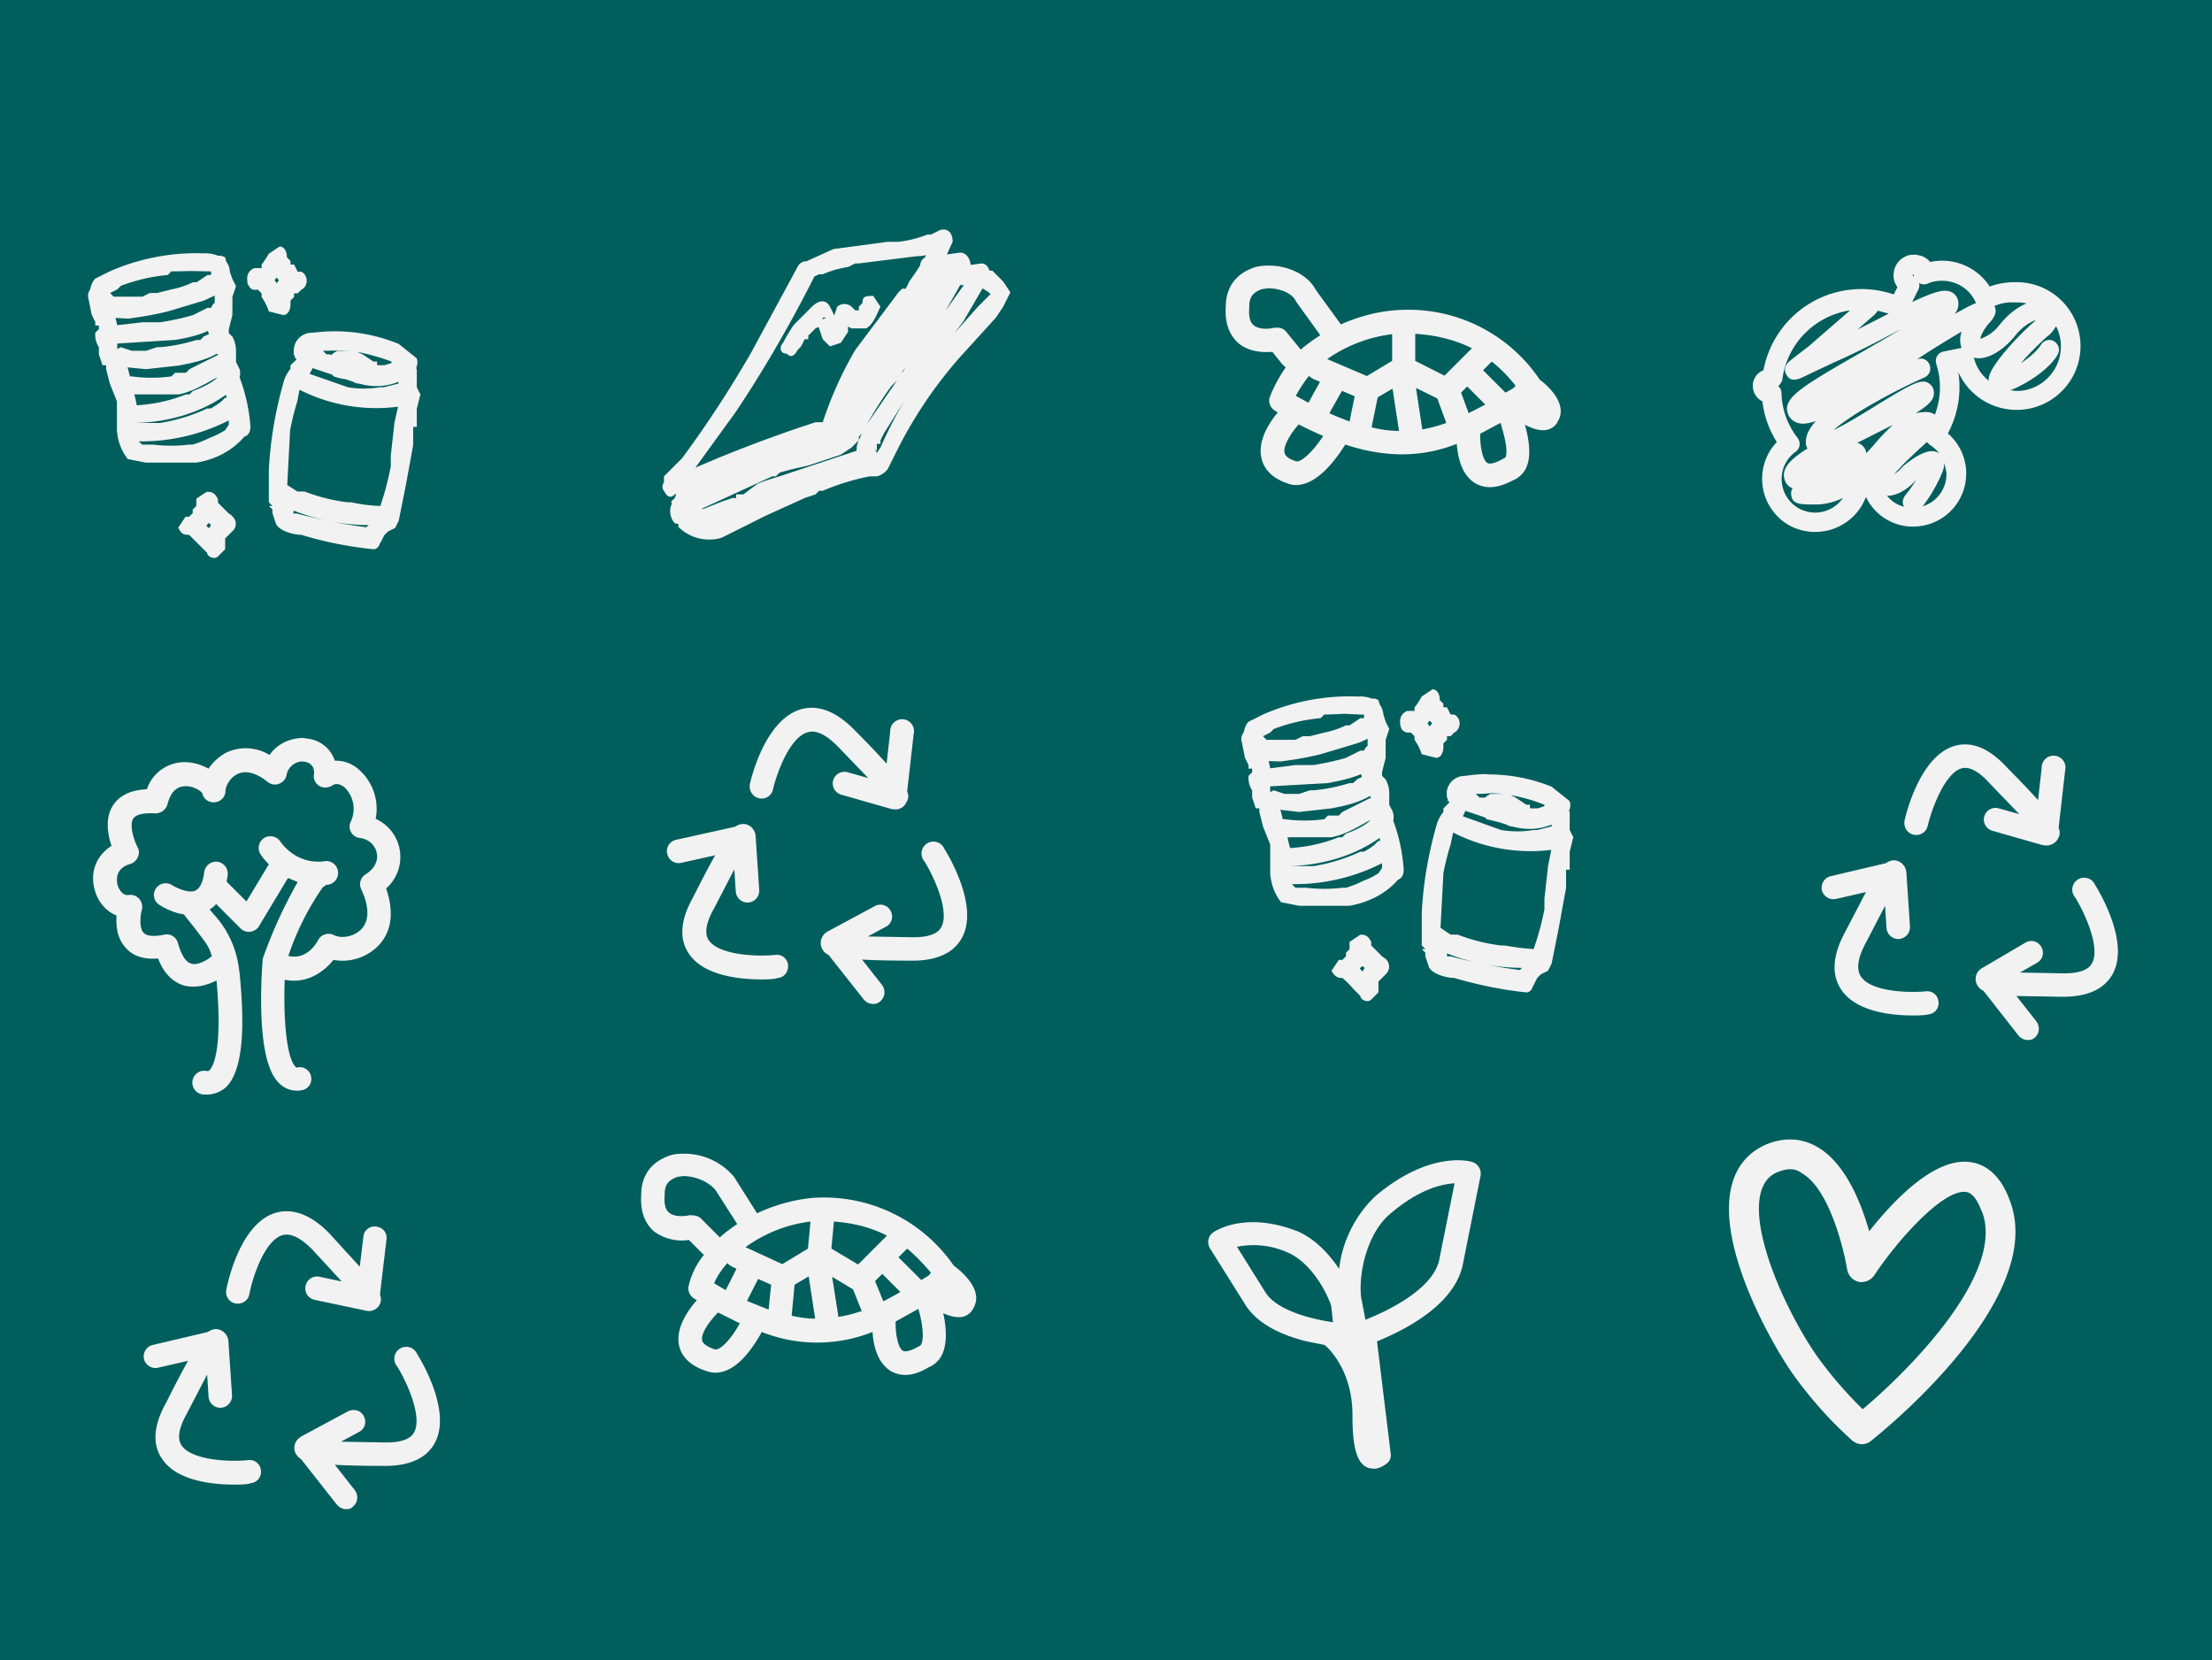 <svg xmlns="http://www.w3.org/2000/svg" xml:space="preserve" viewBox="0 0 613 460">
  <path fill="#005e5d" d="M0 0h613v460H0z"/>
  <g fill="#f2f2f2">
    <path d="m248.1 224.3-.9-.1h-.1l-14-4c-1.7-.5-2.7-2.3-2.2-4s2.3-2.7 4-2.2l5.7 1.6-7.9-8.2c-3.5-3.7-6.4-5.2-8.8-4.5-5.3 1.4-8.9 12.3-9.7 15.9a3.2 3.2 0 0 1-3.9 2.4 3.4 3.4 0 0 1-2.5-3.9c.4-1.8 4.3-18 14.3-20.8 4.9-1.3 10 .8 15.2 6.3 3.6 3.6 6.3 6.5 8.4 8.8l1-8.9a3.3 3.3 0 1 1 6.5.7l-1.8 15.9c.6 1.5.2 2.3-.3 3.2a3.3 3.3 0 0 1-3 1.8z"/>
    <path d="M211 271.4c-6 0-16.2-1-20.2-7.3-2.7-4.1-2.2-9.4 1.4-15.7 2.3-4.6 4.3-8.4 6-11.4l-9.4 2.1c-1.8.4-3.5-.7-3.9-2.5s.7-3.5 2.5-3.9l16.3-3.6c.9-.6 1.8-.9 3-.7 1.5.4 2.6 1.7 2.7 3.3l1 14.9a3.3 3.3 0 0 1-3 3.5 3.3 3.3 0 0 1-3.5-3l-.4-6.2-5.4 10.4-.1.2c-1.6 2.8-3.2 6.6-1.6 9 2.6 4 12.7 4.7 18.5 4.1 1.8-.2 3.4 1.1 3.5 2.9s-1.1 3.4-2.9 3.5c-.7.3-2.3.4-4.5.4z"/>
    <path d="M242 278.2c-1 0-1.9-.4-2.6-1.2l-9.8-12.4a3.6 3.6 0 0 1-.2-6.5l13-7c1.6-.9 3.6-.3 4.4 1.3.9 1.6.3 3.6-1.3 4.4l-5 2.7 11.5.2h.1c3.2.1 7.3-.2 8.7-2.7 2.4-4.1-1.6-13.4-4.6-18.3a3.3 3.3 0 1 1 5.5-3.5c1 1.6 9.9 16.2 4.7 25-2.5 4.2-7.4 6.2-14.6 6-5.2 0-9.5-.1-12.9-.3l5.5 7c1.1 1.4.9 3.5-.5 4.6-.5.5-1.2.7-1.9.7z"/>
    <path d="m567.1 234.3-.9-.1h-.1l-14-4c-1.7-.5-2.7-2.3-2.2-4s2.3-2.7 4-2.2l5.7 1.6-7.9-8.2-.1-.1c-2.1-2.4-5.2-5.1-7.9-4.4-4.7 1.2-8.4 11.3-9.5 16-.4 1.7-2.1 2.8-3.9 2.4s-2.8-2.1-2.5-3.9c.4-1.9 4.4-18.3 14.2-20.8 4.7-1.2 9.5.9 14.4 6.3 3.6 3.6 6.3 6.5 8.4 8.8l1-8.9a3.3 3.3 0 1 1 6.5.7l-1.8 15.9c.6 1.5.2 2.3-.3 3.2-.6 1-1.8 1.7-3.1 1.7z"/>
    <path d="M530.1 281.4c-5.8 0-15.7-1-19.8-7.1-2.8-4.1-2.5-9.4.9-15.8l5.9-11.3-8.3 1.9c-1.7.4-3.5-.7-3.9-2.4s.7-3.5 2.4-3.9l15.3-3.6c.9-.6 1.9-1 3-.7 1.5.4 2.6 1.7 2.7 3.3l1 14.9a3.3 3.3 0 0 1-3 3.5 3.3 3.3 0 0 1-3.5-3l-.4-6.2-5.4 10.4c-2.2 4.1-2.6 7.2-1.3 9.2 3 4.5 14.3 4.5 18 4.1a3.1 3.1 0 0 1 3.5 2.9 3.1 3.1 0 0 1-2.9 3.5c-.5.2-2.1.3-4.2.3z"/>
    <path d="M562 288.2c-1 0-1.9-.4-2.6-1.2l-9.7-12.4c-1-.5-1.8-1.3-2.1-2.5-.4-1.6.4-3.2 1.8-3.9l11.9-7c1.6-.9 3.5-.4 4.4 1.2s.4 3.5-1.2 4.4l-4.7 2.7 11.1.2h.1c3.2.1 7.3-.2 8.7-2.7 2.4-4.1-1.6-13.4-4.6-18.3a3.3 3.3 0 1 1 5.5-3.5c1 1.6 9.9 16.2 4.7 25-2.5 4.2-7.4 6.2-14.6 6l-11.9-.2 5.5 7c1.1 1.4.9 3.5-.5 4.6-.4.4-1.1.6-1.8.6z"/>
    <path d="M102.2 363.3a5 5 0 0 1-1.2-.2l-13.8-2.9c-1.8-.4-2.9-2.1-2.5-3.9s2.1-2.9 3.9-2.5l6.1 1.3-8.2-8.9c-3.3-3.3-6.1-4.6-8.3-3.9-4.6 1.4-8 10.7-9.1 16.3-.3 1.8-2 2.9-3.8 2.6s-2.9-2-2.6-3.8c.4-1.9 3.8-18.3 13.6-21.3 4.7-1.4 9.8.4 14.9 5.6l8.5 9.3 1-8.3a3.1 3.1 0 0 1 3.6-2.8c1.8.2 3.1 1.8 2.8 3.6l-1.8 15.2c.4 1.1.4 2.2-.4 3.3-.6.8-1.6 1.3-2.7 1.3z"/>
    <path d="M65 411.4c-6 0-16.2-1-20.2-7.3-2.7-4.1-2.2-9.4 1.4-15.7a257 257 0 0 1 5.9-11.3l-8.3 1.9c-1.7.4-3.5-.7-3.9-2.4s.7-3.5 2.4-3.9l15.3-3.6c.9-.6 1.9-1 3-.7 1.5.4 2.6 1.7 2.7 3.3l1 14.9a3.3 3.3 0 0 1-3 3.5 3.3 3.3 0 0 1-3.5-3l-.4-6.2-5.4 10.4-.1.2c-1.6 2.8-3.2 6.6-1.6 9 2.6 4 12.7 4.7 18.5 4.1a3.1 3.1 0 0 1 3.5 2.9 3.1 3.1 0 0 1-2.9 3.5c-.6.3-2.2.4-4.4.4z"/>
    <path d="M96 418.2c-1 0-1.9-.4-2.6-1.2l-10-12.7a4 4 0 0 1-1.7-2.1c-.4-1.4.1-2.9 1.3-3.8l.3-.2.1-.1 13-7c1.6-.8 3.6-.3 4.4 1.3.9 1.6.3 3.6-1.3 4.4l-5 2.7 11.4.2h.1c3.2.1 7.3-.2 8.7-2.7 2.4-4.1-1.6-13.4-4.6-18.3a3.3 3.3 0 1 1 5.5-3.5c1 1.6 9.9 16.2 4.7 25-2.5 4.2-7.4 6.2-14.6 6-5.2 0-9.5-.1-12.9-.3l5.5 7c1.1 1.4.9 3.5-.5 4.6-.4.5-1.1.7-1.8.7z"/>
    <path d="m397 191-3 2c-.6 1.1-1.2 2.1-2 3v1h-2a3 3 0 0 0-2 3c0 .5 0 1 .2 1.3 0 .4.2.7.4 1l.7.5a1.6 1.6 0 0 0 .7.2h1l1 1v1a15 15 0 0 1 2 4l4 1c1 0 2-1 2-3v-1l1-1v-1h1l1-1c2-1 2-4 0-5h-1l-1-2h-1v-1l-1-1c0-2-1-3-2-3zm-20.4 2h-.6a59.7 59.7 0 0 0-26 5l-4 2c-.7.7-1.1 1.7-1.3 2.9a3 3 0 0 0-.7 2.1l1 5 1 2v1h1v1l-1 1c-.1 1.4.2 2.8 1 4v2l1 3h1v1l1 4 2 5v8c.2 2.9 1.2 5.7 3 8l5 1h14c5.6-1 10.3-3.6 13.4-7.2 1-.4 1.6-1.3 1.6-2.8a48 48 0 0 0-2.9-13.6c.2-.8.1-1.6-.1-2.4l-1-2v-3a8 8 0 0 0-1-4l-1-1v-1l1-4v-5l1-3-1-2-.6-1.9c-.1-1-.4-2-1-2.8l-.4-1.3c-.7-.4-1.3-.5-1.8-.4a8.7 8.7 0 0 0-3.6-.6zm-4.1 4.8 4.5.2h1v1h-1l-3 2h-1c-1.9.9-3.9 1.6-6 2l-4 1h-2l-2 1h-8l-1-1 2-1 1-1a49 49 0 0 1 13-3l1-1h1l4.5-.2zm23.7 1.9.7.7-.7.9-.2-.3-.4-.6.6-.7zm-17.2 5v2c-.4.2-.7.7-1 1.3h-1l-2 1-2 1c-3 .9-6 1.5-9 2h-5l-7 .9-.4-2 3.4.1c3.7-.5 7.4-1.1 11-2l10-3c1-.3 2-.8 3-1.3zm-1.8 9.8.2.8-1.4.7-1 1h-1c-3.3 1-6.6 1.7-10 2h-1l-3 1h-4l-3-1-1 .5v-1.6l16-.9c3-.6 6.2-1.2 9.2-2.5zm34.9 0c-2 0-4 .2-6.1.5a5 5 0 0 0-5.1 4.9l.1 1.1.3.7-.3.3h.5l.2.3-1.7 1.7v1a10 10 0 0 0-2 4c-2.2 7.8-3.6 15.9-4 24v9l1 1h-1l1 1v1l1 3c1 2 5 3 7 3 6.5 1.9 13.2 3.3 20 4 .8 0 1.5-.6 1.8-1.7l.2-.3 1-2 1-1 2-1 1-2 2-10 2-11v-5h1v-5l1-4-1-2v-5l-.2-.3c.4-.8.5-1.7.2-2.7l-5-4a46.7 46.7 0 0 0-17.9-3.4zm1.4 5.3 3.5.2h-4l-1.7 1.1-.3-.1h-1l-1-1h1l3.5-.2zm5 .5c3.3.6 6.5 1.5 9.5 2.7v.4c-.7.2-1.3.5-2 .6h-2v-1h-1l-3-2-1.4-.7zm-38.9.3.4.4-8 4-1 1h-3l-1 1c-3.7.5-7.3.5-11 0h-.5l-.5-2-.2-.6 5.2.6 9-1c3.7-.7 7.3-1.5 10.6-3.4zm26.5 4.1 5.4 1.8.5.5 3.3.8 2.2.7c.4.3.9.5 1.5.5 3.6 1 7.3 1 11-.5v.5l-4 1h-1c-3 .5-6 .5-9 0l-10.6-3.8.7-1.5zm-26.3 2.5-.8.8a24 24 0 0 1-6 3l-1 1h-1a43 43 0 0 1-13.5 3l-.5-2-.2-1H369c4.1-.8 7.5-3 10.8-4.8zm22.9 3.5a47 47 0 0 0 27.2 4.8l-.9 4.5-1 9v3a80 80 0 0 1-3 11 76 76 0 0 1-8-1h-1c-4.1-.5-8.1-1.5-12-3h-2l-2.8-1.9.8-15.1a72 72 0 0 1 2-8l.7-3.3zm-20.4 1.5.2.8h-.5l-1 1c-.9.8-1.9 1.4-3 2h-1a49 49 0 0 1-13 4h-6.7c8.5-.2 17.7-2.6 25-7.8zm.7 7v1.3l-1 1.5c-1.3.8-2.6 1.5-4 2-1.6.8-3.3 1.5-5 2h-1c-3.3.4-6.7.4-10 0h-3l-1-1a53.4 53.4 0 0 0 25-5.8zm-6 19.8-3 2v2l-1 1v1l-1 1h-1l-2 3a6.6 6.6 0 0 0 .8 1.2l.7.5c.5.3 1 .3 1.5.3 1.1.9 2.1 1.9 3 3l2 2c0 1 2 2 3 1l2-2v-3l1-1 1-1c1.2-1.1 1.3-3 .1-4.2l-1.1-.8-3-3v-1c-1-2-2-2-3-2zm24 5.2a57 57 0 0 0 20.8 4l-.6.6A144 144 0 0 1 402 265h-1v-.8zm-23.5 3.5.7.5-.6 1-.8-.8.7-.7z" class="st1"/>
    <path d="m77.5 68.3-3 2c-.6 1-1.2 2-2 3v1h-2a3 3 0 0 0-2 3l.1 1.3.5.9.6.6a1.6 1.6 0 0 0 .8.2h1l1 1v1a15 15 0 0 1 2 4l4 1c1 0 2-1 2-3v-1l1-1v-1h1l1-1c2-1 2-4 0-5h-1l-1-2h-1v-1l-1-1c0-2-1-3-2-3zM57 70.2h-.6a59.7 59.7 0 0 0-26 5l-4 2c-.7.7-1.2 1.8-1.4 3a3 3 0 0 0-.6 2l1 5 1 2v1h1v1l-1 1c-.1 1.4.2 2.8 1 4v2l1 3h1v1l1 4 2 5v8c.2 3 1.2 5.7 3 8l5 1h14c5.6-.9 10.3-3.6 13.3-7.2 1.1-.3 1.7-1.3 1.7-2.8a48 48 0 0 0-3-13.6c.2-.8.2-1.6 0-2.3l-1-2v-3a8 8 0 0 0-1-4l-1-1v-1l1-4v-5l1-3-1-2-.7-2c0-1-.4-2-1-2.8l-.3-1.2c-.8-.4-1.4-.5-1.9-.4a8.7 8.7 0 0 0-3.5-.7zm-4 4.9 4.5.1h1v1h-1l-3 2h-1c-2 1-4 1.6-6 2l-4 1h-2l-2 1h-8l-1-1 2-1 1-1a49 49 0 0 1 13-3l1-1h1l4.5-.1zm23.7 1.8.6.8-.7.8-.1-.3-.4-.6.6-.7zm-17.2 5v2c-.4.3-.7.7-1 1.4h-1l-2 1-2 1c-3 .9-6 1.5-9 2h-5l-7 .8-.5-2 3.5.2c3.7-.5 7.4-1.1 11-2l10-3 3-1.4zm-1.9 9.8.3.9-1.4.6-1 1h-1c-3.3 1-6.6 1.7-10 2h-1l-3 1h-4l-3-1-1 .5v-1.5l16-1c2.9-.5 6.1-1.1 9.1-2.5zm35 .1c-2 0-4.1.2-6.1.4a5 5 0 0 0-5.1 5v1l.4.7-.3.3h.5c0 .2 0 .3.2.4l-1.7 1.6v1a10 10 0 0 0-2 4c-2.2 7.8-3.6 16-4 24v9l1 1h-1l1 1v1l1 3c1 2 5 3 7 3 6.5 2 13.2 3.3 20 4 .7 0 1.5-.5 1.8-1.7l.2-.2 1-2 1-1 2-1 1-2 2-10 2-11v-5h1v-5l1-4-1-2v-5l-.2-.3c.4-.8.5-1.7.2-2.7l-5-4a46.7 46.7 0 0 0-18-3.5zm1.4 5.3 3.5.1h-4c-.6.3-1.2.7-1.7 1.2l-.3-.2h-1l-1-1h1l3.5-.1zm5 .4c3.3.7 6.4 1.5 9.5 2.7v.4l-2 .6h-2v-1h-1l-3-2zM60 98l.5.3-8 4-1 1h-3l-1 1c-3.7.5-7.3.5-11 0H36l-.5-2-.2-.5 5.2.5 9-1c3.6-.7 7.3-1.4 10.6-3.3zm26.6 4 5.4 1.8.5.5c1 .4 2.1.6 3.3.8l2.1.7c.4.3 1 .5 1.6.5 3.6 1 7.2 1 10.9-.5v.5l-4 1h-1c-3 .5-6 .5-9 0l-10.6-3.7.8-1.5zm-26.3 2.5-.8.8a24 24 0 0 1-6 3l-1 1h-1a43 43 0 0 1-13.6 3l-.4-2-.3-1h12.3c4-.8 7.5-3 10.8-4.8zM83 108a47 47 0 0 0 27.3 4.7l-1 4.5-1 9v3a80 80 0 0 1-2.9 11c-2.7-.1-5.3-.4-8-1h-1c-4.1-.5-8.1-1.5-12-3h-2l-2.8-1.8.8-15.2a72 72 0 0 1 2-8zm-20.4 1.4.3.8h-.5l-1 1c-1 .8-2 1.4-3 2h-1a49 49 0 0 1-13 4h-6.8c8.6-.2 17.7-2.6 25-7.8zm.8 7.1v1.2l-1 1.5c-1.3.8-2.6 1.5-4 2-1.6.8-3.3 1.5-5 2h-1c-3.3.4-6.7.4-10 0h-3l-1-.9a53.4 53.4 0 0 0 25-5.8zm-6 19.7-3 2v2l-1 1v1l-1 1h-1l-2 3a6.6 6.6 0 0 0 .7 1.2c.3.3.5.5.8.6.5.2 1 .2 1.5.2l3 3 2 2c0 1 2 2 3 1l2-2v-3l1-1 1-1c1.2-1 1.3-3 0-4.1-.2-.3-.6-.6-1-.8l-3-3v-1c-1-2-2-2-3-2zm24 5.3c6.6 2.6 13.6 4 20.8 4l-.7.6a144 144 0 0 1-19.2-3.8h-1zm-23.6 3.4.7.6-.6.9-.7-.7.6-.8z" class="st1"/>
    <path d="M516 400.2c-1 0-2-.4-2.8-1.1a113.4 113.4 0 0 1-16.6-18.7c-6.2-9-21.2-35.8-16.6-52.3 1.4-5.1 4.6-8.8 9.3-10.9 5-2.1 9.8-1.9 14.1.5 7.9 4.4 12.3 15.4 14.6 23.5 6.7-8.5 18-20.4 27.8-19.2 3.5.4 8.2 2.6 11.1 10.5 10.9 27.6-36.3 65.1-38.3 66.7-.8.7-1.7 1-2.6 1zM496.1 324c-1.1 0-2.2.3-3.5.8-2.4 1-3.8 2.8-4.6 5.5-3.1 11.2 7.3 33.6 15.4 45.3 3.8 5.3 8.1 10.3 12.8 14.9 13.6-11.4 39.7-38.1 33-54.9l-.1-.1c-1.2-3.2-2.6-5-4.3-5.2-6.3-.8-18.9 13.3-25.4 23.1a4.3 4.3 0 0 1-4.3 1.8 4.2 4.2 0 0 1-3.2-3.4c-1-6-5.1-22.6-12.6-26.7a5 5 0 0 0-3.2-1.1z" class="st1"/>
    <path d="m380.7 407-1.4-.2c-3.2-1.1-4.5-5.3-4.5-14.7 0-13.3-7.7-19.4-7.7-19.4l-5-1c-8.1-2-13.7-5.3-16.7-9.7l-10.1-16.1c-.9-1.5-.5-3.4.9-4.4.3-.2 8.6-6 23.1-.4h.1c4.9 2.1 8.8 6.2 11.7 10.5a33.2 33.2 0 0 1 9.9-20c15.2-13 26.6-9.8 27-9.6 1.6.5 2.6 2.1 2.3 3.8l-5 25c-1.5 6.4-6.8 12.1-15.7 17.1a78.3 78.3 0 0 1-8 3.8l3.8 31.1a3 3 0 0 1-.7 2.4c-1 .9-2.5 1.8-4 1.8zm-37.9-61.5 8 12.8c3.3 4.9 12.5 7.2 18.6 8.1l-.5-4.6c-1.9-5.4-6.4-12.3-12-14.7a23 23 0 0 0-14.1-1.6zm34.4 14 1.2 6.2c7.1-2.8 18.6-8.7 20.4-16.4l4.3-21.4c-3.5.2-9.9 1.6-18 8.6-6 5.1-8.7 15.9-7.9 23z" class="st1"/>
    <path d="M84 204.5c-3.4 0-7.1 1.5-9.3 4.7a12.7 12.7 0 0 0-11.9-.7 13.6 13.6 0 0 0-5 4.5c-2-1.1-4.3-1.8-6.6-1.8a11 11 0 0 0-10.5 7.5c-4.4.2-7.6 1.7-9.4 4.5-2.3 3.6-1.4 8.2-.4 11.2-3.5 2.2-6 6.3-4.8 11.6.8 3.7 3.2 6.5 6.2 7.7-.2 2.7.1 6.4 2.6 9 2 2.3 5 3.2 8.9 2.9 1.5 3.9 3.9 6.4 6.9 7.4.9.3 1.9.4 2.9.4 2 0 4.2-.6 6.4-1.7 1.8 20-1.2 24.1-1.9 24.8-.2.3-.4.3-.7.3a3.3 3.3 0 1 0-.7 6.5h.8a8 8 0 0 0 5.2-2.1c4.2-4.2 5.4-14.5 3.7-31.5l-.1-.8-.1-.6a27.1 27.1 0 0 0-7.2-15.2l-.9-1.1c.7-.4 1.3-.9 1.8-1.5l6.8 6.8c.7.7 1.7 1 2.7.9 1-.2 1.9-.7 2.4-1.6l8-13.3 2.7 1.1a130.2 130.2 0 0 0-9.7 21.3c0 .3-.6 7-.4 14.4.4 14.4 3.2 18.5 5.3 20.4a7 7 0 0 0 6 1.6c1.7-.3 2.9-2 2.5-3.8-.3-1.7-2-2.9-3.8-2.5-.2.1-.2 0-.4-.1-2.6-2.3-3.5-13.4-3.1-24.2 6 1.2 10.7-2 13.5-5.5a14 14 0 0 0 12.1-3.6c5.2-5 4-11.9 2.5-16.2a11.6 11.6 0 0 0-2.9-19.3 14.4 14.4 0 0 0-4.6-13.6 9.4 9.4 0 0 0-6.7-2.5 9 9 0 0 0-7.4-6.1l-1.4-.2zm-.3 6.5.8.1c1.1.2 2.8.9 2.5 3.6-.2 1.2.4 2.4 1.5 3.1 1.1.6 2.4.6 3.5-.1 1.3-.9 2.6-.2 3.5.5a8.3 8.3 0 0 1 1.7 9.5 3 3 0 0 0 .1 2.9c.5.9 1.4 1.5 2.4 1.6 2.4.3 4.2 1.9 4.7 4.1.5 2.3-.7 4.5-3.1 6a3.2 3.2 0 0 0-1.2 4.1c2.3 4.9 2.3 8.9-.1 11.2-2.1 2.1-5.6 2.5-7.5 1.5a3.3 3.3 0 0 0-4.4 1.5c-.3.6-3 5.5-8.2 4.3a75 75 0 0 1 9.6-19.1c.3-.1.6-.3.8-.6a3.3 3.3 0 1 0-.7-6.5c-7.7.8-11.7-5.2-11.9-5.5-1-1.5-3-1.9-4.5-1-1.5 1-2 3-1 4.5.1.2.9 1.4 2.3 2.8l-6.2 10.3-5.5-5.5.3-1.8c.2-1.8-1-3.4-2.8-3.7-1.8-.2-3.4 1-3.7 2.8-.2 2-.9 4.5-2.5 5.2-1.8.8-5.1-.7-6.4-1.5-1.5-1-3.5-.6-4.5.9s-.6 3.5.9 4.5c.5.3 3.4 2.2 6.9 2.7l.4.6 2.5 3.1c3 4 4 5 4.8 7.9-2.2 1.7-4.4 2.5-5.8 2-1.5-.5-2.7-2.5-3.6-5.7a3.2 3.2 0 0 0-3.8-2.3c-2.8.6-4.8.4-5.7-.5-1.3-1.4-.9-4.9-.5-6.4.3-1 0-2.2-.7-3a3.2 3.2 0 0 0-2.9-1.1c-1.6.3-2.8-1.4-3.2-3.1-.2-1.2-.5-4.3 3.6-5.5 1-.3 1.7-1 2.1-1.9a3 3 0 0 0-.1-2.8c-1-1.9-2.3-6-1.2-7.8.7-1.2 2.9-1.7 6.1-1.5 1.6 0 3-1 3.4-2.5.8-3.1 2.3-4.8 4.5-5 2.5-.3 4.9 1.3 5.2 2 .3 1.6 1.9 2.6 3.5 2.4a3.2 3.2 0 0 0 2.9-3.2c0-1.2 1.2-3.6 3.3-4.6 2.9-1.4 6.2.4 8.4 2.2.9.7 2 .9 3.1.5s1.9-1.3 2.1-2.4a4.6 4.6 0 0 1 4.3-3.8z" class="st1"/>
    <path d="M261.5 63.6c-.5 0-1 .1-1.5.4l-2 1h-1c-2.6 1-5.3 1.7-8 2h-3l-15 2-7.5 3.4c-1 0-1.9.4-2.5 1.6l-13 24c-5.8 10-12.1 19.7-19 29l-5 5v1.7c-.5.6-.6 1.7 0 2.3 1 2 2 2 3 1l.4-.2-.4 1.2-1 1 .2.6-.2.4a5 5 0 0 0 1 5l1 .2v.8c3.1 3.1 7.8 4.3 12 3l12-6 11-5 3-1 1-1h1c4.2-1.8 8.5-3.1 13-4h2c1.2-.3 2.2-1 3-2l3-6c4.6-9 10.3-17.4 17-25l10-11 2-3 2-4-2-3-3-3h-.8c-.3-1-1-2-2.2-2l-3 .4c-.2-1.8-1.2-3.4-3-3.4l-3.6.5L264 67c0-2.3-1.1-3.4-2.5-3.4zm-4.9 7.1-.3.7c-.8.4-1.2 1.1-1.3 2.1-.9 1.6-2 3-3 4.5l-1 2h-1l-1 1-12 16c-3.7 6.3-6.7 13-9 20h-2l-6 2c-9.2 3.2-18.4 6.7-27.3 10.6L204 114c8-12 15.2-24.5 21.7-37.4l1.3-.6h1a28 28 0 0 1 7-2l2-1h1l16-2c.9 0 1.8-.1 2.6-.3zm9.5 8.3h1l-5 7 4-7zm6.2.9L274 81l.5.5L271 85l-6.4 7.2L267 89l5.3-9.1zM242 82c-2 0-3 0-3 2l-1 1v1h-1l-1-1a3 3 0 0 0-4 0l-.8 2.4L230 85c-1-2-3-2-5 0l-5 5a50.9 50.9 0 0 0-3 5c-1 1-1 3 1 3 1 1 2 1 3-1l1-1 1-2h1v-1l2-2 .8-.4.2.4 1 3 2 2 3-1 2-3v-1.5l1 .5h4c2-1 3-4 4-6l-2-3zm-14 6h1l-1 .5V88zm23 13.8-1 1.5v-.3l1-1.2zm-2.4 3.6-8.3 12.1c2-3.6 4.3-7.2 6.7-10.5l1.6-1.6zm2.1 5.6a119 119 0 0 0-6.7 13l-1 1.5c-.2-.5-.5-1-1-1.5l1 1v-2h1v-1l1-2 5.7-9zm-11.9 9.2-.8 1.8c-.4.9-.7 1.9-.6 2.9L216 132c-2 .6-4 1.2-6 2l-4 3h-2v1h-1l-3 1-5 2h-.6l19.6-9h1l1-1c2.6-.8 5.3-1.4 8-2l9-3 3-2 2-2v-1l.8-.8z" class="st1"/>
    <path d="M190 319.7c-1.3 0-2.5 0-3.7.3l-.4.1c-6.7 2.2-8.2 7.1-8.2 10.9-.4 5.6 1.7 8.6 3.5 10.2a13 13 0 0 0 9.7 2.4l3.8 3.8.4.3a21 21 0 0 0-4.3 8.8c-.2 1.3.4 2.6 1.5 3.3l.8.5c-2.3 2.6-6 7.7-4.9 12.6.5 2.3 2.3 5.4 7.8 7.1 2.7.9 7 .6 11.9-5.9a39 39 0 0 0 3.2-5 41.6 41.6 0 0 0 30.7 0c.2 3.4 1.2 8.4 5 10.8 1.2.7 2.6 1.1 4.1 1.1 2 0 4.1-.7 6.4-2.1a7 7 0 0 0 3.8-3.6c1.5-3.2 1.1-7.8.3-11.4 2 .9 4.1 1.4 5.7.9a4.3 4.3 0 0 0 2.7-2.4c2.3-4-1.2-8.5-5.5-11.7a43.7 43.7 0 0 0-38.4-18.8h-.3c-5.6.5-10.9 2-15.8 4.3l-6.2-9.8-.1-.2a18 18 0 0 0-13.6-6.5zm-.7 6.2c3.4 0 7 1.5 9 3.9l6 9.4c-1.5 1-3 2.1-4.4 3.3l-.4.4-.2-.2-5-5c-.6-.6-1.4-.9-2.3-.9l-.8-.1c-1 .3-4.2.7-5.8-.7-1-.8-1.4-2.4-1.2-4.8v-.3c0-2.6 1-3.9 3.6-4.8l1.5-.2zm35.3 12.6-.7 7.5-7.1 4.3-10.2-4.7a38.7 38.7 0 0 1 18-7.1zm6.5 0c5.6.4 10.4 1.7 14.7 3.9l-8 8-7.2-4.3-.2-.1.7-7.5zm20.3 7.5c2.3 1.9 4.4 4.1 6.6 6.7l-.7.8-2 1.2-6.3-6.3 2.4-2.4zm-49.8 4c.3.4.7.7 1.1.9l1.4.7-3 5.9-3.2-1.9c.6-1.4 1.7-3.4 3.7-5.6zm42.9 3 5 5c-1.6 1-3.2 1.8-4.7 2.6l-2.3-5.6 2-2zm-20.4.7 1.8 11.7c-2.1 0-4.3-.3-6.5-.8v-.2l.8-8.4 3.9-2.3zm6.5.1 5.8 3.5 2.4 6c-2.1.7-4.3 1.3-6.5 1.6v-.3l-1.7-10.8zm-20.5.6 3.6 1.6-.7 6.9-6-2.4 3.1-6.1zm44.4 8.3c1 3.3 1.7 8 .8 9.8l-.3.4-.6.3c-1.9 1.1-3.5 1.5-4.2 1.1-1.5-.9-2.1-5.4-2-8.1l6.3-3.5zm-55.5 1 6 3c-2.3 4.3-5.5 7.7-7 7.2-1.1-.4-3.1-1.2-3.4-2.4-.5-2 2.2-5.6 4.4-7.8z" class="st1"/>
    <path d="M351.7 73.6a16 16 0 0 0-3.4.3l-.4.1c-6.7 2.2-8.2 7.1-8.2 10.9-.4 5.6 1.7 8.6 3.5 10.2 3 2.5 7 2.6 9.4 2.4l2.8 3.5.9.8c-3.1 4.5-4.3 8-4.4 8.2-.5 1.4.1 3 1.4 3.8l.8.5c-2.2 2.6-5.7 7.8-4.5 12.7.5 2.3 2.2 5.3 7.3 7 .8.3 1.5.4 2.3.4 6 0 11.3-7.5 13.6-11.2 5.8 1.9 11 2.7 15.7 2.7 5.6 0 10.6-1.1 15.2-2.9.3 3.5 1.2 8.5 5.1 10.9 1.2.7 2.6 1.1 4.1 1.1 2 0 4.1-.7 6.4-1.9a6.9 6.9 0 0 0 3.7-3.6c1.5-3.4.6-8.2-.4-11.8 2.3 1.2 4.6 1.9 6.5 1.3a4.3 4.3 0 0 0 2.7-2.4c2.2-3.8-1-8.3-5.1-11.4a43.8 43.8 0 0 0-38.8-19.3h-.2c-5.5.3-11 1.7-16.1 4l-6.9-9.5c-2.4-4.5-8-6.8-13-6.8zm-.5 6.3c3.4-.1 6.8 1.3 7.9 3.5l.3.5 6.5 9a45.4 45.4 0 0 0-5 3.6l-.2.2-.2.2-4-4.9a3 3 0 0 0-2.5-1.2h-.8c-1 .3-4.2.7-5.8-.7-1-.8-1.4-2.4-1.2-4.8V85c0-2.7 1-4 3.6-4.9l1.4-.2zm41 12.6c6 .4 11.1 1.7 15.7 4l-7.6 7.6-7.9-4-.2-.1v-7.5zm-6.4.1v7.4l-7 4.2-11-4.7a40 40 0 0 1 18-6.9zm27.6 7.6c2.3 1.8 4.5 4 6.6 6.7l-.5.6-2.3 1.3-6.2-6.2 2.4-2.4zm-50.7 4 1 .7 2.1.9-3.2 5.8-3.5-1.9c.8-1.5 2-3.4 3.6-5.5zm43.9 2.9 5 5-4.6 2.4-2.1-5.7 1.7-1.7zm-14.2.4 5.9 2.9 2.5 6.8a39 39 0 0 1-6.7 1.8v-.4l-1.7-11.1zm-6.5.2 1.8 11.7a30 30 0 0 1-7.6-1l1.7-8.3 4.1-2.4zm-14 .6 3.5 1.5-1.4 7c-1.8-.7-3.7-1.4-5.6-2.3l3.5-6.2zm43.9 8.8c1.1 3.5 2.2 8 1.4 9.6l-.2.2-.6.3c-1.9 1.1-3.5 1.5-4.2 1.1-1.5-.9-2.1-5.4-2-8.1l5.6-3zm-55.9.5a94 94 0 0 0 6.8 3.2c-2.8 4.3-6.2 7.5-7.6 7-1.9-.6-2.9-1.4-3.1-2.3-.5-2 1.9-5.7 4-8z" class="st1"/>
    <path d="M530.2 70.6c-.8 0-1.5.1-2.2.5a5.4 5.4 0 0 0-2.9 3.2c-.5 1.5-.5 3 .2 4.4l.5.9-1 2a27.6 27.6 0 0 0-36.1 21 4.6 4.6 0 0 0-2.8 5.5 4.6 4.6 0 0 0 2.5 3.1 27 27 0 0 0 4 11.3c-4.8 5-5.5 13-1.3 18.8 2.8 4 7.3 6.1 11.9 6.1a15 15 0 0 0 14.1-9.7 14.4 14.4 0 0 0 13.9 8.2 14.7 14.7 0 0 0 8.8-25.8 27.2 27.2 0 0 0 2.9-17 17.7 17.7 0 1 0 15.5-24.9c-2.3 0-4.6.4-6.8 1.2a15.7 15.7 0 0 0-16.5-6.8 5.3 5.3 0 0 0-2.5-1.7c-.8-.2-1.5-.4-2.2-.3zm0 5.4h.1l.1.6-.2-.1-.1-.1c-.1-.1 0-.3.1-.4zm8 1.8c4 0 7.8 2.3 9.4 6.2-.9.3-1.8.8-2.8 1.3l-3.1 1.7c.9-1.2 1.1-2.2 1-3.3s-.7-2-1.6-2.6c-2-1.2-4.8-.4-11.2 2.6l1.7-3.4c.3-.6.4-1.3.2-1.9.7.5 1.6.5 2.4.2 1.3-.6 2.7-.8 4-.8zm19 6h1.1c1.1 0 2.2 0 3.3.3-2.5 1-5.2 3-7.7 6.2a11.3 11.3 0 0 1-5.1 3.6c.1-.7.6-2.1 2.2-4.1 1-1 2.8-3 1.7-5 1.4-.6 3-1 4.5-1zM512.7 86l-11.4 9.9-2.6 2-2.3 1.8c-.7.5-2.6 2.1-1.3 4.2 1.3 2.2 3.2 1.3 6-.1l7-3.3a222 222 0 0 0 14.9-7.3l3.9-2-10.3 6c-15.3 8.7-20.6 12-21.3 15.3l-.1.5c0 1.7.8 3.1 2.1 3.8.7.4 1.5.6 2.4.6 1 0 2.2-.3 3.5-.7-1.6 1.8-2.6 3.5-2.7 5.2-.2 1.1.1 1.8.4 2.4-5.2 3.2-7.3 5.8-6.3 8.7.3 1 1 1.8 1.9 2.2l.3.1c-.4.5-.5 1.1-.4 2 .4 2.5 2.5 2.5 6.7 2.5 2.8 0 5.3-.7 7.6-1.8a9.3 9.3 0 0 1-15.2.2c-3-4.2-2.1-10 2.1-13 .6-.4 1-1.1 1.1-1.8s-.1-1.4-.5-2a21 21 0 0 1-4.5-12.4c0-.8-.3-1.5-.9-2 .5-.4.8-1 1.1-1.6A22.3 22.3 0 0 1 512.7 86zm7.7.1 3 .8-2.9 1.5-5.7 2.9 4.9-4.3.7-.9zm43.8 2.6-.2.2a79.7 79.7 0 0 0-8.6 8.8c-3 3.7-4.4 6-4.3 7.8a12 12 0 0 1-4.1-6.4c3 .8 7.2-1.2 10.9-5.4l.1-.1c2.3-3.1 4.7-4.4 6.2-4.9zm5.6 1.7a12.4 12.4 0 0 1-8.5 17.7 10 10 0 0 1-4.2 0c.8-.2 1.5-.6 2-.8 8.6-4.3 11-8.7 11.2-9.2.7-1.3.1-2.9-1.2-3.6s-2.9-.1-3.6 1.2c0 0-1.3 2.2-5.4 4.9 2.1-2.5 4.9-5.3 7.5-7.6l.2-.1c1-.9 1.5-1.7 2-2.5zm-26.2 1.5c-.6 2-.4 3.5 0 4.5l-5 1c-.8.2-1.4.6-1.8 1.3-.4.7-.4 1.5-.2 2.2a21 21 0 0 1-.4 14c-1.4-1.1-3.7-.7-5.3-.4 2.4-1.5 3.9-2.7 4.6-3.9l.2-.4c.6-1.7 0-3-.8-3.7-2.1-1.8-4.4-.6-14.7 5.7-3.2 2-8.4 5.2-12.1 7 4.3-3.8 14.3-9.7 25.2-14.6 1.4-.6 2-2.2 1.4-3.6-.6-1.4-2.1-2-3.5-1.4a286 286 0 0 1 12.4-7.7zm-19 25.8a59.8 59.8 0 0 0-5.4 5.7l-2 2.2c-.1-.8-.4-1.5-1.1-2.1-.4-.4-.9-.7-1.4-.8l3.2-1.6 6.7-3.4zm9.4 4.8.8.8c1 .6 1.9 1.4 2.6 2.3-2.6-1.8-6.7.9-9.9 3.5l-.4.4a9 9 0 0 1-2.2 1.9l1.2-1.3.2-.2c1.6-1.8 3.8-3.8 5.7-5.6l2-1.8zm4.8 5.7.6 2.7a9.3 9.3 0 0 1-6.6 9.4c1.9-2.4 3.5-5.1 4.8-7.9.4-.9 1.3-2.6 1.2-4.2zM531 133c-.9 1.5-2 3-3.1 4.4-.7 1-.8 2.2-.2 3-1.4-.3-2.7-1-3.8-2l-1-1c2.6 0 5.6-1.6 8-4.3l.1-.1z" class="st1"/>
  </g>
</svg>
